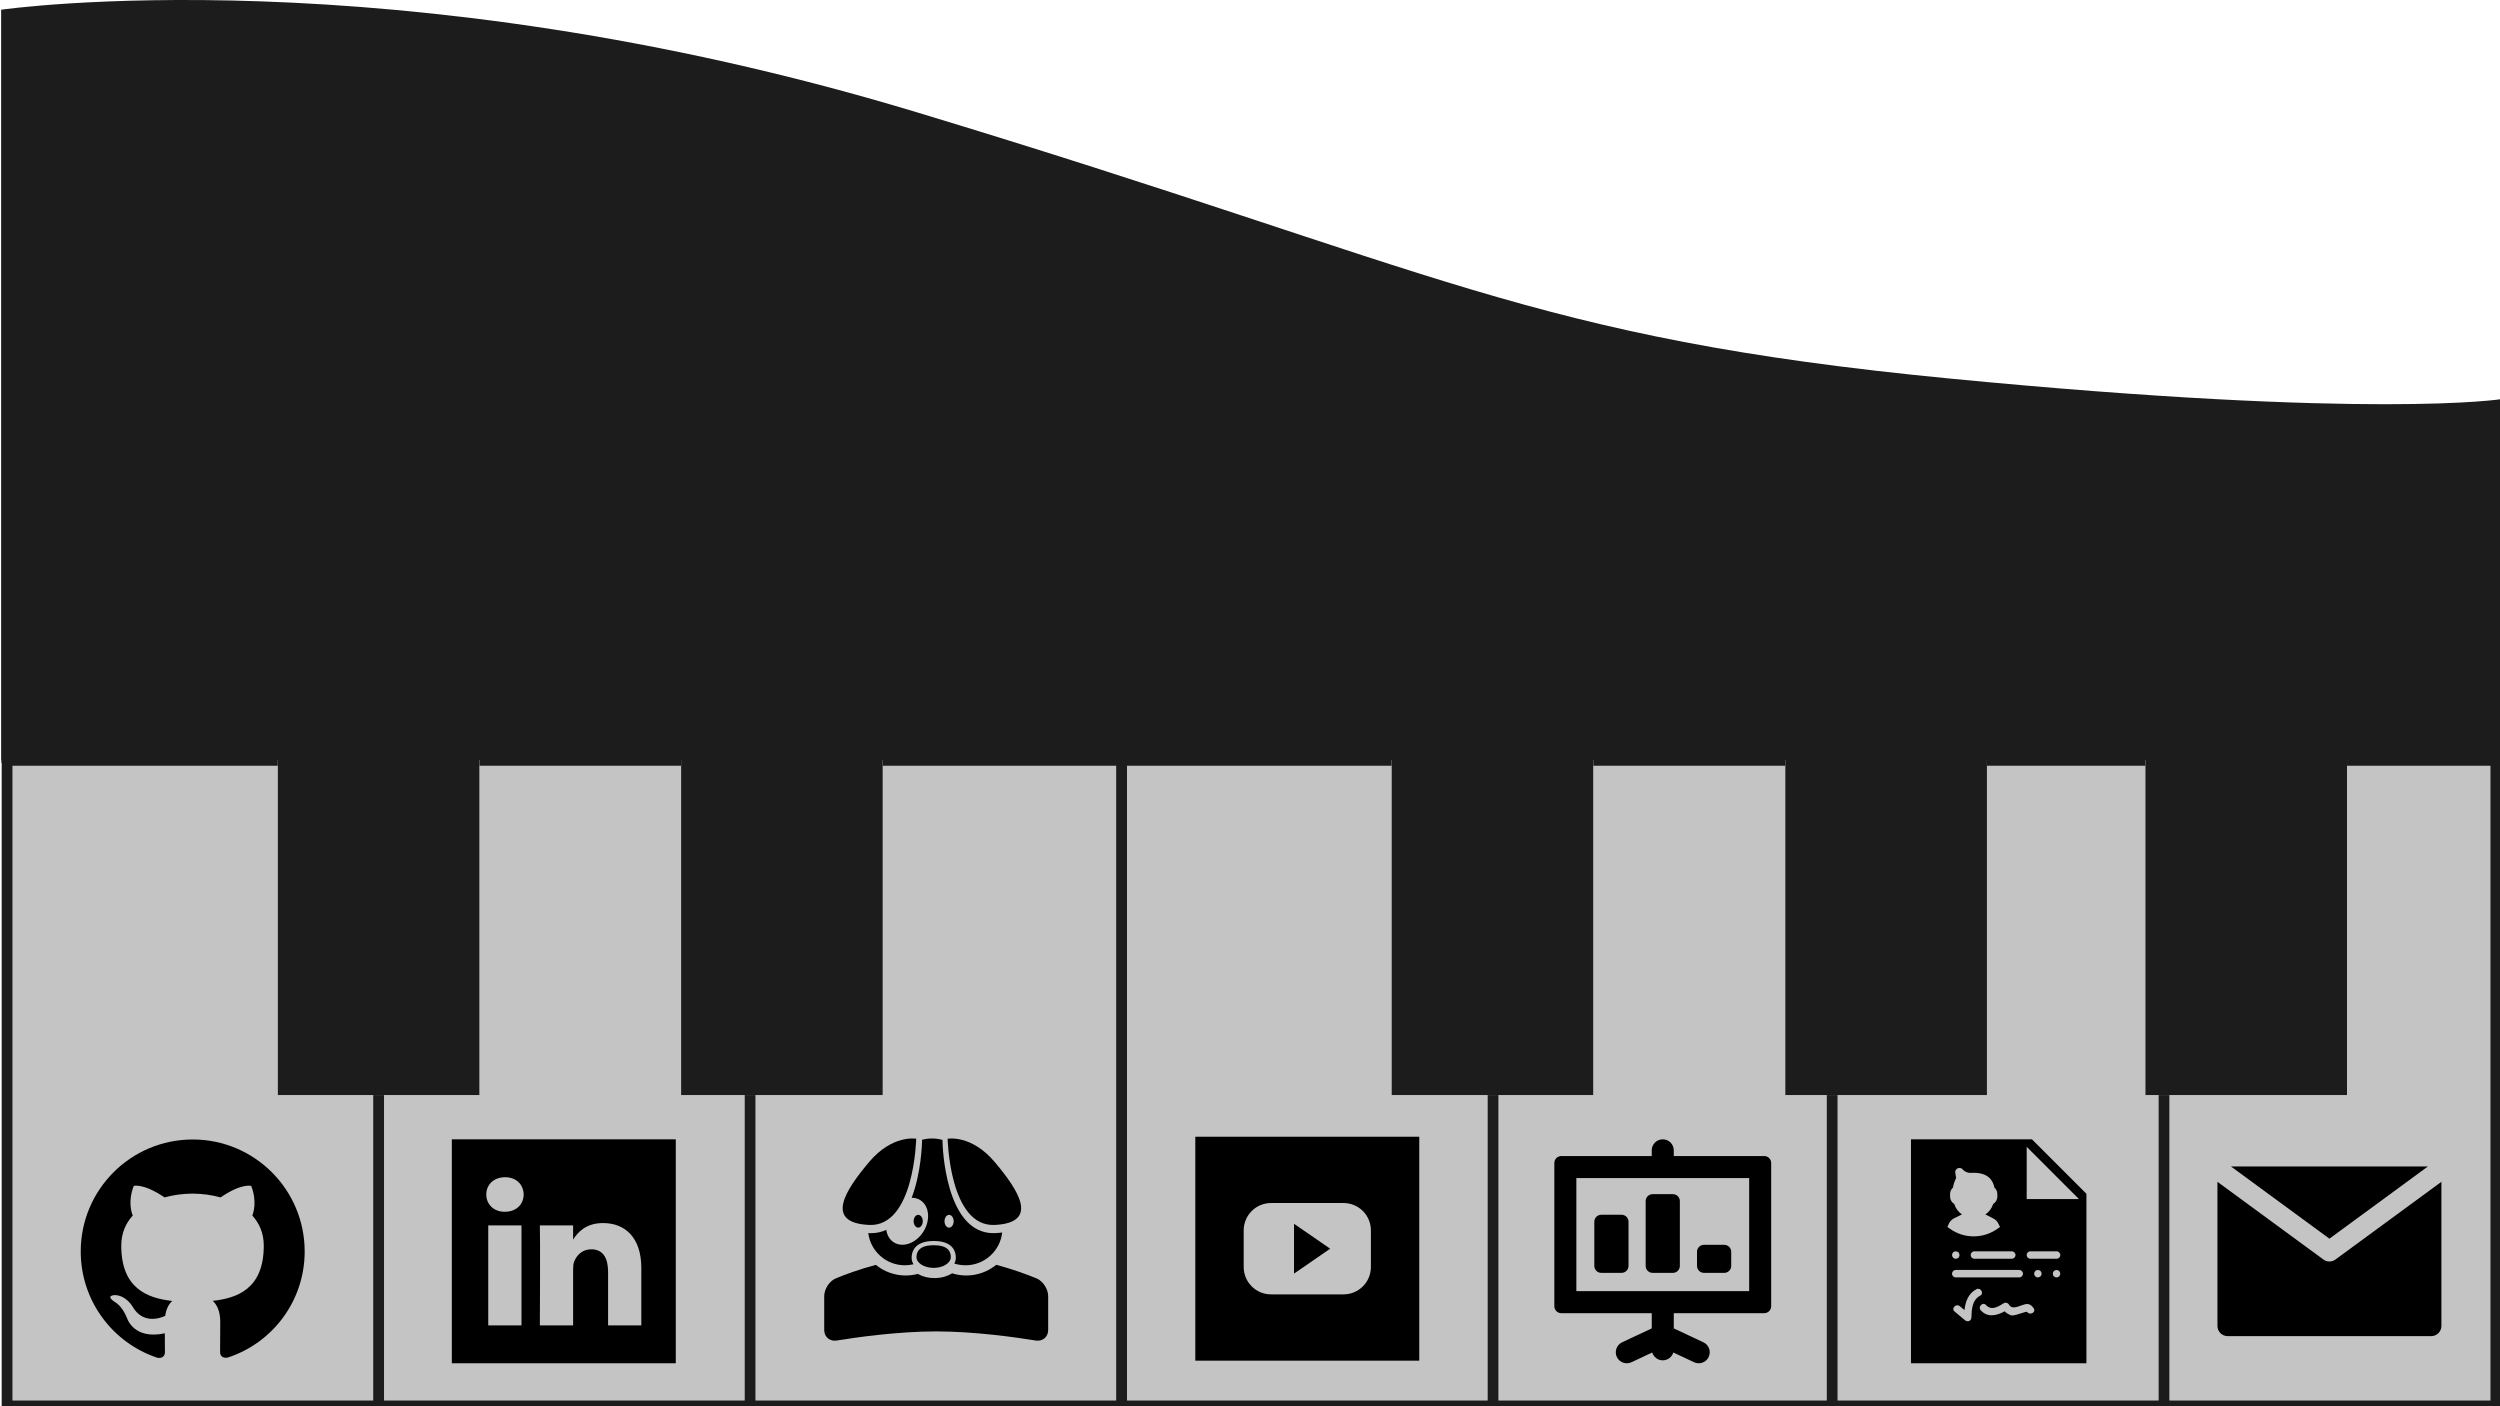 <svg class="piano" width="1920" height="1080" viewBox="0 0 1920 1080" fill="none" xmlns="http://www.w3.org/2000/svg">
<g id="piano-port">
<g id="key-press">
<path id="key-a" d="M1657.78 1075.55V841.011H1647.65V588.136H1525.97V841.011H1411.28V1075.55H1657.78Z" fill="#C4C4C4"/>
<path id="key-b" d="M1912.63 1075.55V588.136H1802.52V841.011H1666.14V1075.55H1912.63Z" fill="#C4C4C4"/>
<path id="key-c" d="M9.632 1075.55H286.602V841.011H213.344V588.136H9.632V1075.55Z" fill="#C4C4C4"/>
<path id="key-d" d="M571.893 1075.55V841.011H523.073V588.136H368.209V841.011H294.937V1075.55H571.893Z" fill="#C4C4C4"/>
<path id="key-e" d="M857.198 1075.55V588.136H677.938V841.011H580.242V1075.55H857.198Z" fill="#C4C4C4"/>
<path id="key-f" d="M865.547 1075.55H1142.49V841.011H1068.78V588.136H865.547V1075.55Z" fill="#C4C4C4"/>
<path id="key-g" d="M1402.94 1075.55V841.011H1371.09V588.136H1223.64V841.011H1150.84V1075.55H1402.94Z" fill="#C4C4C4"/>
</g>
<g id="piano-outline">
<path id="Vector" d="M1498.02 290.788C1172.57 259.303 1107.45 208.138 703.893 86.169C300.305 -35.836 0.87 7.459 0.87 7.459V585.905H1.284V583.681H213.344V588.128V841.011H286.602H294.937H368.209V588.136V583.689H523.087V588.136V841.019H571.907H580.242H677.938V588.136V583.689H857.198H865.533H1068.78V588.136V841.019H1142.49H1150.84H1223.63V588.136V583.689H1371.09V588.136V841.019H1402.94H1411.28H1525.97V588.136V583.689H1647.65V588.136V841.019H1657.77H1666.13H1802.5V588.136V583.689H1920.99V585.912H1921.13V306.508C1921.14 306.508 1823.5 322.257 1498.02 290.788Z" fill="#1C1C1C"/>
<path id="Vector_2" d="M1647.65 583.681H1525.97V588.128H1647.65V583.681Z" fill="#1C1C1C"/>
<path id="Vector_3" d="M1802.52 583.681V588.136H1912.63V1075.55H1666.14V841.011H1657.78V1075.55H1411.28V841.011H1402.94V1075.55H1150.84V841.011H1142.49V1075.55H865.546V588.136H1068.78V583.681H865.546H857.198H677.937V588.136H857.198V1075.55H580.242V841.011H571.893V1075.55H294.937V841.011H286.602V1075.55H9.632V588.136H213.344V583.681H1.284V585.905V1077.78V1080H286.602H294.937H571.893H580.242H857.198H865.546H1142.49H1150.84H1402.94H1411.28H1657.78H1666.14H1921.01V585.905V583.681H1802.52Z" fill="#1C1C1C"/>
<path id="Vector_4" d="M523.087 583.681H368.209V588.128H523.087V583.681Z" fill="#1C1C1C"/>
<path id="Vector_5" d="M1371.11 583.681H1223.64V588.128H1371.11V583.681Z" fill="#1C1C1C"/>
</g>
<g id="piano-links">
<path id="github" d="M148 875.129C100.49 875.129 62 913.651 62 961.129C62 999.146 86.639 1031.37 120.786 1042.74C125.103 1043.55 126.661 1040.89 126.661 1038.59C126.661 1036.55 126.613 1031.14 126.581 1023.97C102.646 1029.15 97.604 1012.41 97.604 1012.41C93.686 1002.5 88.031 999.839 88.031 999.839C80.248 994.523 88.649 994.636 88.649 994.636C97.271 995.222 101.807 1003.48 101.807 1003.48C109.477 1016.64 121.931 1012.83 126.86 1010.62C127.613 1005.07 129.854 1001.26 132.294 999.141C113.202 996.985 93.127 989.595 93.127 956.64C93.127 947.229 96.459 939.564 101.968 933.544C101.017 931.389 98.104 922.627 102.726 910.781C102.726 910.781 109.924 908.486 126.376 919.601C133.262 917.693 140.572 916.742 147.876 916.693C155.186 916.742 162.491 917.699 169.376 919.601C185.732 908.486 192.924 910.781 192.924 910.781C197.541 922.627 194.628 931.383 193.79 933.544C199.245 939.564 202.578 947.234 202.578 956.64C202.578 989.67 182.475 996.953 163.362 999.055C166.35 1001.63 169.151 1006.92 169.151 1014.96C169.151 1026.46 169.043 1035.73 169.043 1038.53C169.043 1040.76 170.548 1043.45 174.977 1042.59C209.377 1031.34 233.989 999.087 233.989 961.123C233.989 913.646 195.499 875.123 147.989 875.123L148 875.129Z" fill="black"/>
<g id="linkedin">
<path id="Vector_6" fill-rule="evenodd" clip-rule="evenodd" d="M440.145 952.249V951.997C440.093 952.082 440.022 952.166 439.978 952.249H440.145Z" fill="black"/>
<path id="Vector_7" fill-rule="evenodd" clip-rule="evenodd" d="M347 875V1047H519V875H347ZM400.498 1017.89H374.98V941.118H400.498V1017.89ZM387.739 930.64H387.57C379.01 930.64 373.462 924.742 373.462 917.371C373.462 909.837 379.172 904.107 387.906 904.107C396.642 904.107 402.01 909.837 402.177 917.371C402.177 924.742 396.642 930.64 387.739 930.64ZM492.538 1017.89H467.013V976.818C467.013 966.502 463.325 959.46 454.086 959.46C447.031 959.46 442.838 964.201 440.991 968.794C440.32 970.435 440.145 972.715 440.145 975.016V1017.89H414.614C414.614 1017.89 414.956 948.321 414.614 941.119H440.145V951.998C443.537 946.778 449.59 939.316 463.15 939.316C479.948 939.316 492.538 950.286 492.538 973.867V1017.89Z" fill="black"/>
</g>
<g id="vpet">
<path id="Vector_8" d="M703.851 965.447C703.851 970.016 709.755 973.727 717.04 973.727C724.323 973.727 730.229 970.016 730.229 965.447C730.229 960.874 727.706 956.325 717.04 956.325C706.656 956.328 703.851 960.874 703.851 965.447Z" fill="black"/>
<path id="Vector_9" d="M705.183 933.004C707.12 933.004 708.691 935.202 708.691 937.914C708.691 940.626 707.12 942.824 705.183 942.824C703.244 942.824 701.673 940.626 701.673 937.914C701.674 935.202 703.244 933.004 705.183 933.004Z" fill="black"/>
<path id="Vector_10" d="M667.435 892.483C649.477 913.812 632.637 939.066 667.435 940.75C702.235 942.441 703.637 874.556 703.637 874.556C703.637 874.556 685.396 871.159 667.435 892.483Z" fill="black"/>
<path id="Vector_11" d="M763.974 892.483C746.012 871.159 727.772 874.556 727.772 874.556C727.772 874.556 729.178 942.441 763.974 940.75C798.771 939.069 781.934 913.812 763.974 892.483Z" fill="black"/>
<path id="Vector_12" d="M741.523 971.733C756.1 971.733 768.105 960.722 769.682 946.562C768.045 946.777 766.31 946.943 764.455 947.034C763.96 947.059 763.467 947.072 762.987 947.072C725.72 947.072 723.9 879.59 723.841 876.718L723.816 875.445C721.139 874.737 718.415 874.355 715.702 874.355C713.181 874.355 710.65 874.686 708.155 875.299L708.126 876.718C708.089 878.347 707.485 900.781 700.164 919.883C702.478 919.873 704.717 920.428 706.697 921.654C713.678 925.981 714.827 936.768 709.26 945.754C703.695 954.737 693.521 958.512 686.54 954.185C683.221 952.125 681.235 948.598 680.65 944.508C677.206 946.141 673.342 947.075 668.984 947.075C668.98 947.075 668.98 947.075 668.98 947.075C668.497 947.075 668.003 947.062 667.51 947.037C667.276 947.027 667.057 947.007 666.825 946.99C668.594 960.946 680.501 971.734 694.933 971.734C697.227 971.734 699.45 971.455 701.583 970.94C700.65 969.434 700.122 967.761 700.122 965.986C700.122 962.106 701.777 953.075 717.101 953.075C731.873 953.075 734.076 961.159 734.076 965.986C734.076 967.556 733.66 969.041 732.921 970.407C735.643 971.263 738.528 971.733 741.523 971.733ZM728.896 942.831C726.959 942.831 725.387 940.631 725.387 937.914C725.387 935.205 726.959 933.005 728.896 933.005C730.832 933.005 732.404 935.205 732.404 937.914C732.4 940.631 730.83 942.831 728.896 942.831Z" fill="black"/>
<path id="Vector_13" d="M796.092 981.819C788.959 978.886 778.013 974.806 765.127 971.37C758.823 976.503 750.807 979.58 742.108 979.58C738.398 979.58 734.725 979.015 731.189 977.905C727.528 980.206 722.821 981.573 717.621 981.573C712.789 981.573 708.394 980.378 704.858 978.366L704.079 978.555C701.275 979.232 698.396 979.578 695.521 979.578C686.908 979.578 678.928 976.519 672.629 971.422C659.778 974.838 648.962 978.876 641.899 981.794C636.93 983.847 633 990.099 633 995.476V1021.44C633 1026.82 637.284 1030.38 642.593 1029.52C658.077 1027 689.8 1022.52 719 1022.52C748.201 1022.52 779.923 1027 795.408 1029.52C800.714 1030.38 805 1026.82 805 1021.44V995.476C805 990.106 801.064 983.867 796.092 981.819Z" fill="black"/>
</g>
<path id="youtube" d="M993.809 939.857L1021.57 959L993.809 978.143V939.857V939.857ZM1090 873V1045H918V873H1090ZM1052.85 944.938C1052.85 933.329 1043.44 923.919 1031.83 923.919H976.172C964.563 923.919 955.153 933.329 955.153 944.938V973.062C955.153 984.671 964.563 994.081 976.172 994.081H1031.83C1043.44 994.081 1052.85 984.671 1052.85 973.062V944.938Z" fill="black"/>
<g id="email">
<path id="XMLID_350_" d="M1793.62 967.305C1792.25 968.314 1790.62 968.818 1789 968.818C1787.38 968.818 1785.75 968.314 1784.38 967.305L1718.64 919.095L1703 907.629L1703 1018.33C1703 1022.65 1706.5 1026.15 1710.82 1026.15L1867.18 1026.15C1871.5 1026.15 1875 1022.65 1875 1018.33V907.629L1859.36 919.095L1793.62 967.305Z" fill="black"/>
<path id="XMLID_351_" d="M1789 951.305L1864.62 895.849L1713.38 895.848L1789 951.305Z" fill="black"/>
</g>
<g id="data">
<path id="Vector_14" d="M1229.79 977.56H1245.35C1248.31 977.56 1250.7 975.162 1250.7 972.203V938.283C1250.7 935.324 1248.31 932.926 1245.35 932.926H1229.79C1226.83 932.926 1224.43 935.324 1224.43 938.283V972.203C1224.43 975.162 1226.83 977.56 1229.79 977.56Z" fill="black"/>
<path id="Vector_15" d="M1269.22 977.56H1284.78C1287.74 977.56 1290.13 975.162 1290.13 972.203V922.468C1290.13 919.509 1287.74 917.111 1284.78 917.111H1269.22C1266.26 917.111 1263.86 919.509 1263.86 922.468V972.204C1263.86 975.162 1266.26 977.56 1269.22 977.56Z" fill="black"/>
<path id="Vector_16" d="M1308.65 977.56H1324.21C1327.17 977.56 1329.57 975.162 1329.57 972.203V961.378C1329.57 958.419 1327.17 956.021 1324.21 956.021H1308.65C1305.69 956.021 1303.3 958.419 1303.3 961.378V972.203C1303.3 975.162 1305.69 977.56 1308.65 977.56Z" fill="black"/>
<path id="Vector_17" d="M1354.92 887.84H1285.46V883.459C1285.46 878.787 1281.67 875 1277 875C1272.33 875 1268.54 878.787 1268.54 883.459V887.84H1199.08C1196.12 887.84 1193.73 890.238 1193.73 893.197V1003.16C1193.73 1006.12 1196.12 1008.52 1199.08 1008.52H1268.54V1020.2L1245.79 1030.88C1241.56 1032.87 1239.74 1037.9 1241.72 1042.13C1243.7 1046.36 1248.74 1048.18 1252.97 1046.2L1268.9 1038.72C1269.95 1042.2 1273.18 1044.74 1277 1044.74C1280.82 1044.74 1284.05 1042.2 1285.1 1038.72L1301.03 1046.2C1305.26 1048.18 1310.3 1046.36 1312.28 1042.13C1314.26 1037.9 1312.44 1032.87 1308.21 1030.88L1285.46 1020.21V1008.52H1354.92C1357.88 1008.52 1360.27 1006.12 1360.27 1003.16V893.198C1360.27 890.238 1357.87 887.84 1354.92 887.84ZM1343.36 991.603H1210.64V904.758H1343.36V991.603Z" fill="black"/>
</g>
<g id="resume">
<path id="resume-vector" d="M1560.55 875H1467.63V1047H1602.37V916.813L1560.55 875ZM1547.9 963.867C1547.9 965.452 1546.62 966.733 1545.03 966.733H1516.37C1514.78 966.733 1513.5 965.452 1513.5 963.867C1513.5 962.281 1514.78 961 1516.37 961H1545.03C1546.62 961 1547.9 962.281 1547.9 963.867ZM1495.62 942.306L1496.54 940.182C1497.37 938.25 1498.74 936.722 1500.5 935.765L1506.81 932.649C1504.04 930.866 1502.04 928.182 1500.84 924.642C1498.88 923.447 1497.65 921.322 1497.65 918.955V917.043C1497.65 915.128 1498.48 913.336 1499.88 912.083C1500.15 910.326 1500.61 908.675 1501.23 907.155C1501.52 906.447 1501.77 905.917 1501.96 905.487C1502.1 905.2 1502.26 904.845 1502.29 904.745C1502.29 904.653 1502.28 904.306 1502.04 903.102C1501.85 902.165 1501.73 901.305 1501.64 900.568C1501.54 899.645 1501.83 898.719 1502.44 898.031C1503.73 896.597 1506.23 896.663 1507.43 898.191C1507.65 898.469 1508.09 898.922 1508.96 899.507C1510.43 900.499 1512.42 900.946 1514.51 900.763C1514.93 900.728 1515.36 900.711 1515.8 900.711C1526.97 900.711 1530.66 906.596 1531.69 912.037C1533.12 913.293 1533.96 915.099 1533.96 917.04V918.952C1533.96 921.32 1532.73 923.444 1530.77 924.639C1529.57 928.194 1527.56 930.883 1524.76 932.669L1530.84 935.773C1532.66 936.682 1534.1 938.204 1534.99 940.162L1535.98 942.318L1534.05 943.691C1528.67 947.515 1522.36 949.533 1515.8 949.533C1509.21 949.533 1502.88 947.501 1497.5 943.651L1495.62 942.306ZM1504.9 963.867C1504.9 964.612 1504.58 965.357 1504.07 965.902C1503.52 966.418 1502.81 966.733 1502.03 966.733C1501.26 966.733 1500.51 966.418 1500 965.873C1499.48 965.354 1499.17 964.612 1499.17 963.867C1499.17 963.118 1499.48 962.373 1500 961.831C1501.03 960.799 1503.01 960.771 1504.07 961.831C1504.58 962.373 1504.9 963.118 1504.9 963.867ZM1499.17 978.2C1499.17 976.615 1500.45 975.333 1502.03 975.333H1550.77C1552.35 975.333 1553.63 976.615 1553.63 978.2C1553.63 979.785 1552.35 981.067 1550.77 981.067H1502.03C1500.45 981.067 1499.17 979.785 1499.17 978.2ZM1514.03 1011.93C1513.94 1014.56 1511.04 1015.55 1509.14 1013.96C1506.46 1011.71 1503.78 1009.46 1501.1 1007.22C1498.26 1004.84 1502.34 1000.8 1505.15 1003.16C1506.34 1004.15 1507.52 1005.15 1508.71 1006.14C1509.48 999.66 1511.59 993.411 1517.87 990.14C1521.14 988.437 1524.04 993.385 1520.76 995.09C1514.54 998.333 1514.24 1005.72 1514.03 1011.93ZM1556.89 1007.61C1556.19 1006.64 1547.08 1011.08 1544.47 1010.14C1542.43 1009.4 1540.89 1008.46 1539.61 1007.08C1533.52 1010.38 1526.6 1012.17 1521.24 1006.34C1518.74 1003.62 1522.79 999.56 1525.29 1002.29C1529.56 1006.93 1534.87 1003.34 1538.93 1000.85C1540.24 1000.05 1542.1 1000.54 1542.85 1001.88C1545.81 1007.16 1552.98 1001.19 1557.16 1001.5C1559.38 1001.67 1560.63 1003.06 1561.84 1004.72C1564.03 1007.71 1559.05 1010.56 1556.89 1007.61ZM1567.14 980.235C1566.59 980.751 1565.85 981.067 1565.1 981.067C1564.35 981.067 1563.61 980.751 1563.06 980.235C1562.52 979.691 1562.23 978.974 1562.23 978.2C1562.23 977.423 1562.55 976.706 1563.06 976.165C1564.15 975.104 1566.05 975.104 1567.14 976.165C1567.65 976.706 1567.97 977.452 1567.97 978.2C1567.97 978.974 1567.68 979.691 1567.14 980.235ZM1581.47 980.207C1580.92 980.751 1580.18 981.067 1579.43 981.067C1578.69 981.067 1577.94 980.751 1577.4 980.235C1576.85 979.691 1576.57 978.974 1576.57 978.2C1576.57 977.423 1576.88 976.706 1577.4 976.165C1578.49 975.104 1580.38 975.104 1581.47 976.165C1581.98 976.706 1582.3 977.452 1582.3 978.2C1582.3 978.945 1582.01 979.662 1581.47 980.207ZM1579.43 966.733H1559.37C1557.78 966.733 1556.5 965.452 1556.5 963.867C1556.5 962.281 1557.78 961 1559.37 961H1579.43C1581.02 961 1582.3 962.281 1582.3 963.867C1582.3 965.452 1581.02 966.733 1579.43 966.733ZM1556.5 920.867V880.733L1596.63 920.867H1556.5Z" fill="black"/>
</g>
</g>
</g>
</svg>
